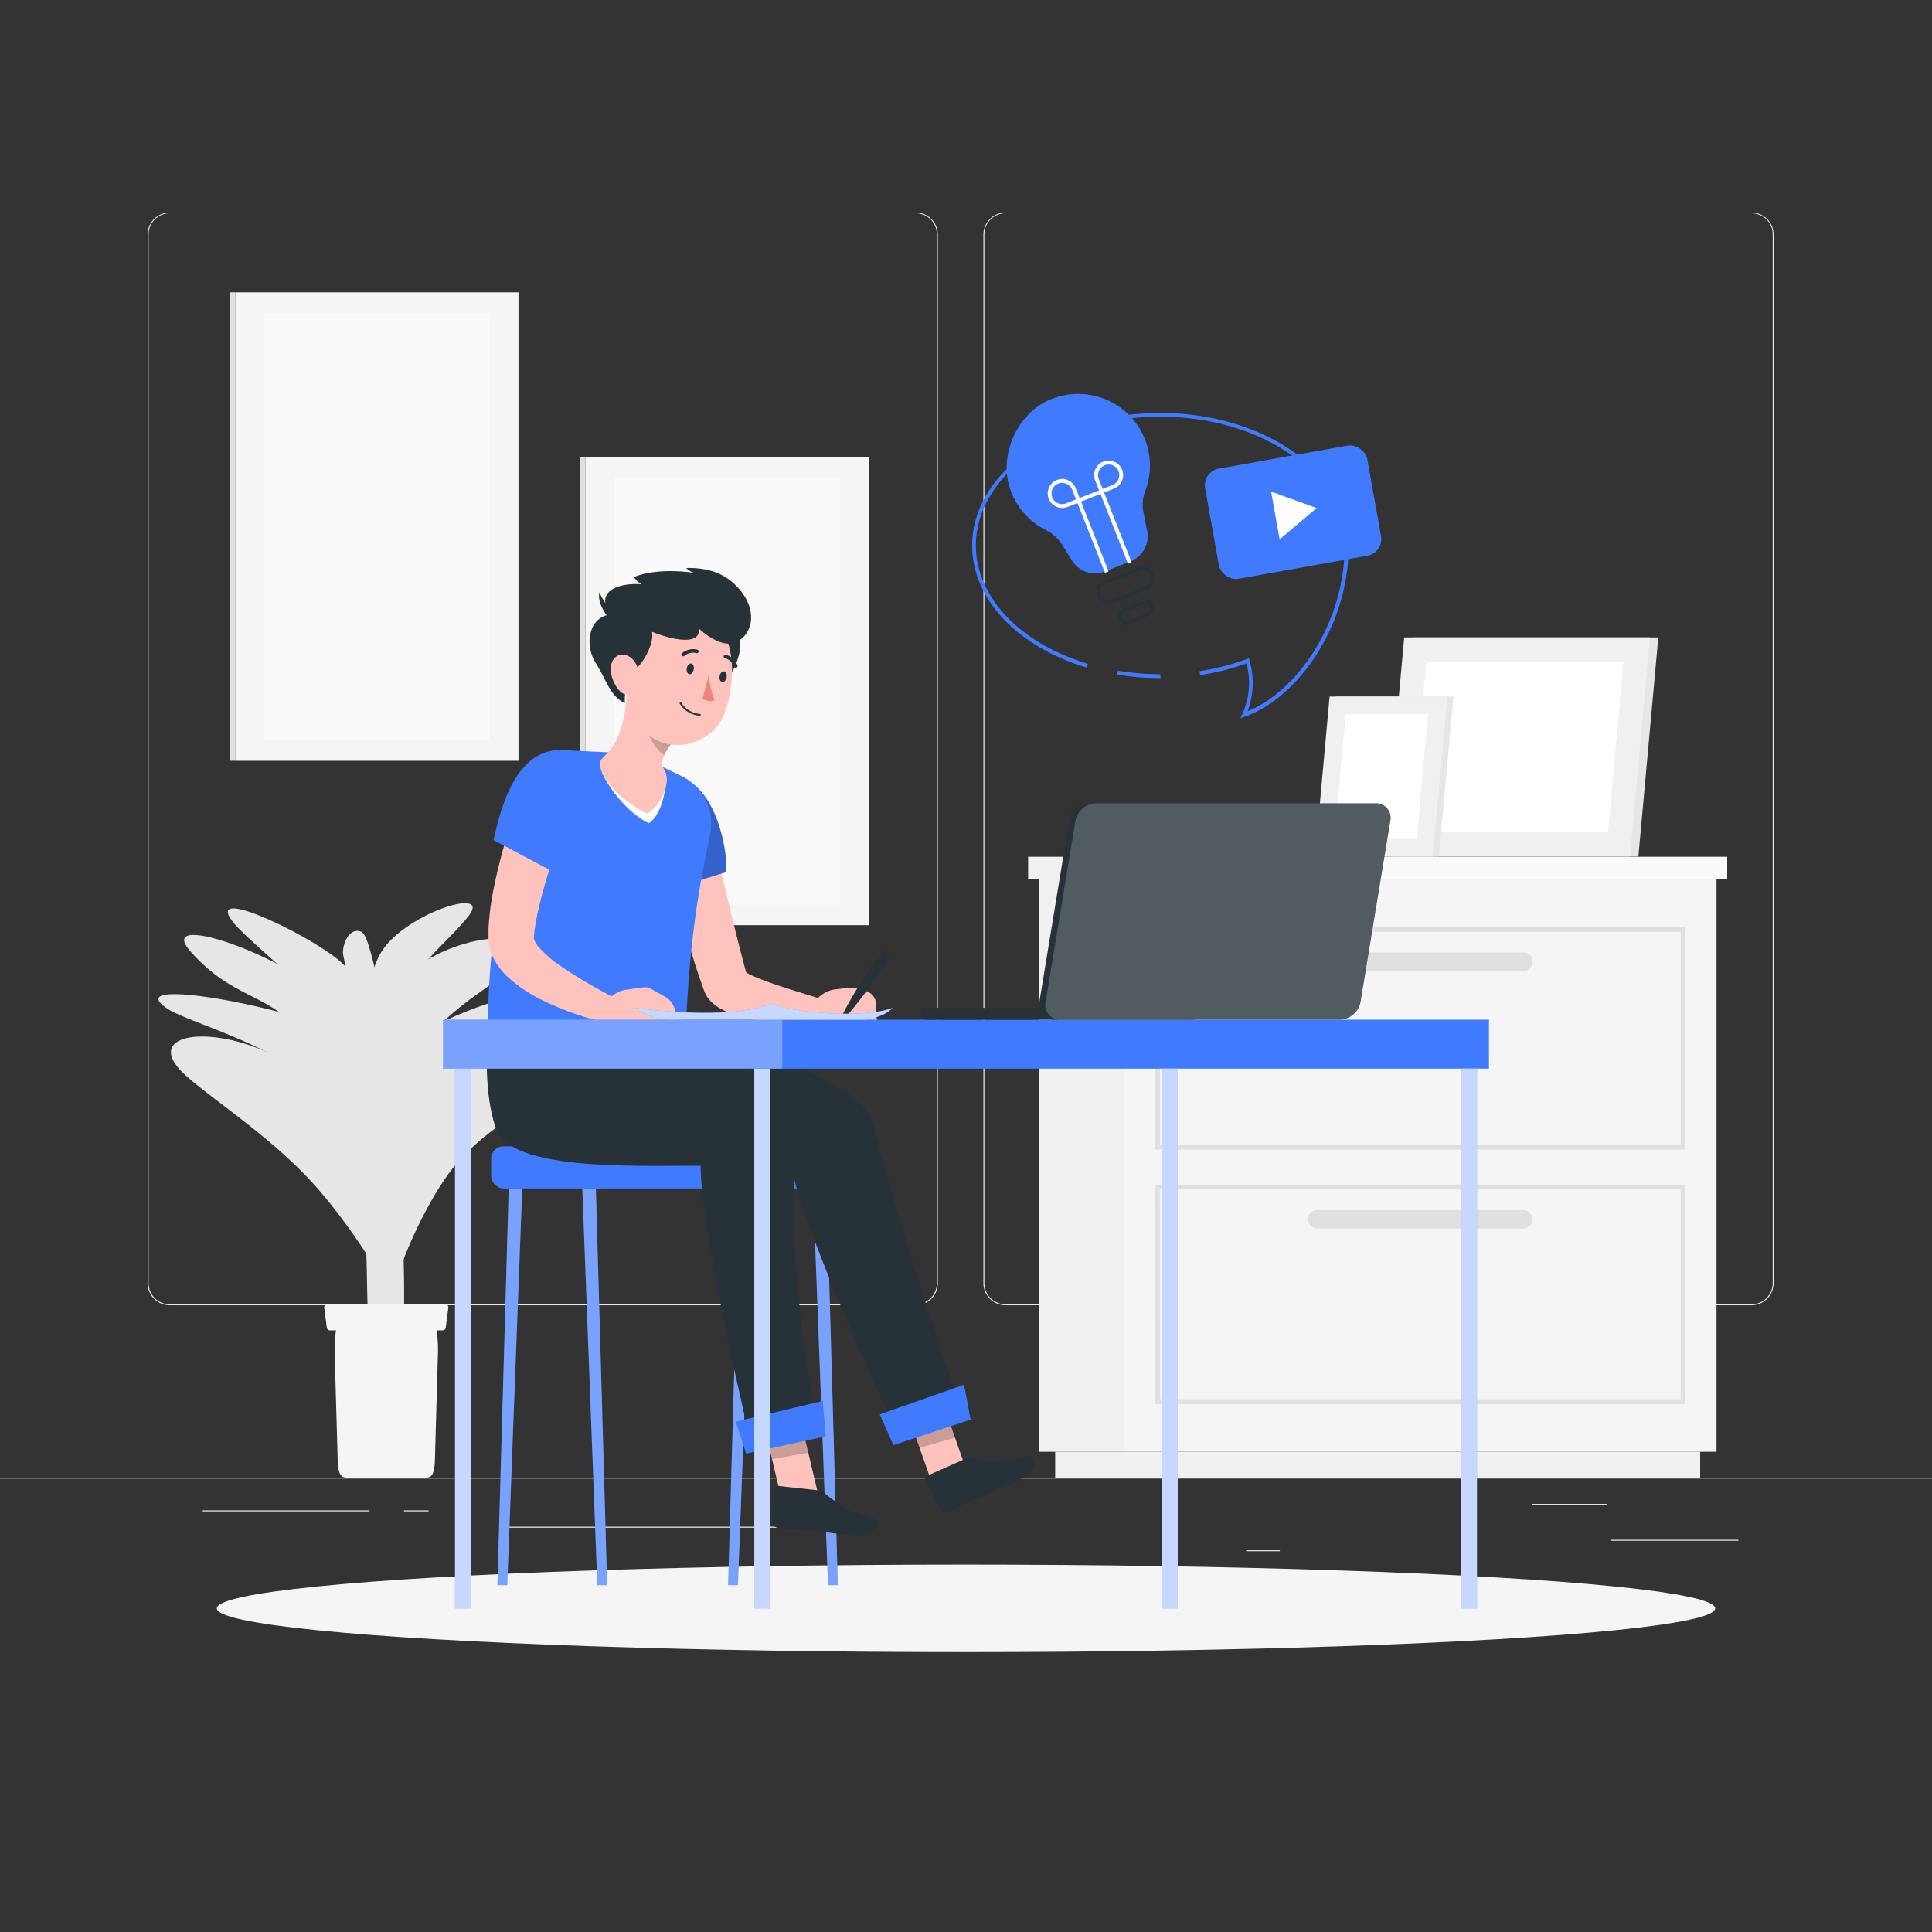 <svg xmlns="http://www.w3.org/2000/svg" viewBox="0 0 500 500"><rect x="0" y="0" width="500" height="500" fill="#333333" stroke="none"/><g id="freepik--background-complete--inject-191"><rect y="382.4" width="500" height="0.25" style="fill:#ebebeb"></rect><rect x="416.78" y="398.49" width="33.12" height="0.25" style="fill:#ebebeb"></rect><rect x="322.53" y="401.21" width="8.69" height="0.25" style="fill:#ebebeb"></rect><rect x="396.59" y="389.21" width="19.19" height="0.25" style="fill:#ebebeb"></rect><rect x="52.46" y="390.89" width="43.19" height="0.25" style="fill:#ebebeb"></rect><rect x="104.56" y="390.89" width="6.33" height="0.25" style="fill:#ebebeb"></rect><rect x="131.47" y="395.11" width="93.68" height="0.25" style="fill:#ebebeb"></rect><path d="M237,337.8H43.91a5.71,5.71,0,0,1-5.7-5.71V60.66A5.71,5.71,0,0,1,43.91,55H237a5.71,5.71,0,0,1,5.71,5.71V332.09A5.71,5.71,0,0,1,237,337.8ZM43.91,55.2a5.46,5.46,0,0,0-5.45,5.46V332.09a5.46,5.46,0,0,0,5.45,5.46H237a5.47,5.47,0,0,0,5.46-5.46V60.66A5.47,5.47,0,0,0,237,55.2Z" style="fill:#ebebeb"></path><path d="M453.31,337.8H260.21a5.72,5.72,0,0,1-5.71-5.71V60.66A5.72,5.72,0,0,1,260.21,55h193.1A5.71,5.71,0,0,1,459,60.66V332.09A5.71,5.71,0,0,1,453.31,337.8ZM260.21,55.2a5.47,5.47,0,0,0-5.46,5.46V332.09a5.47,5.47,0,0,0,5.46,5.46h193.1a5.47,5.47,0,0,0,5.46-5.46V60.66a5.47,5.47,0,0,0-5.46-5.46Z" style="fill:#ebebeb"></path><rect x="60.86" y="75.65" width="73.32" height="121.23" transform="translate(195.04 272.54) rotate(180)" style="fill:#f5f5f5"></rect><rect x="59.4" y="75.65" width="1.45" height="121.23" style="fill:#e0e0e0"></rect><rect x="68.29" y="80.99" width="58.45" height="110.56" transform="translate(195.04 272.54) rotate(180)" style="fill:#fafafa"></rect><rect x="151.49" y="118.22" width="73.32" height="121.23" transform="translate(376.29 357.66) rotate(180)" style="fill:#f5f5f5"></rect><rect x="150.03" y="118.22" width="1.45" height="121.23" style="fill:#e0e0e0"></rect><rect x="158.92" y="123.55" width="58.45" height="110.56" transform="translate(376.29 357.66) rotate(180)" style="fill:#fafafa"></rect><path d="M104.2,351.07c1.82-33-3-86-8.21-104.39-.69-2.43-1.47-5.25-2.66-5.62h0c-3.4-1.08-4.93,4.25-4.51,6.09,2,8.86,3.87,30.85,5.7,69.1.91,19,0,32.08,2.44,34.83Z" style="fill:#e6e6e6"></path><path d="M98.78,277.52c4.78-15.45,66-31.32,48.35-14.7-4.39,4.14-24.83,15.05-33.22,26.52-6.52,8.91-13.11,23.9-14.85,32.21C98.3,304.07,95.6,287.82,98.78,277.52Z" style="fill:#e6e6e6"></path><path d="M105.75,297.11c10.66-23.51,44.75-27.73,35.59-15.32-3.6,4.87-16.8,10.43-25.2,21.9-6.52,8.91-13.11,23.89-14.84,32.21C100.53,318.41,101.3,306.93,105.75,297.11Z" style="fill:#e6e6e6"></path><path d="M92.35,295.11c-12.62-30.24-58.21-32.65-46.08-18.6,4.61,5.35,20.72,15.14,32.89,27.76,9.46,9.8,20.12,26,23.75,35C100.56,320.72,97.44,307.31,92.35,295.11Z" style="fill:#e6e6e6"></path><path d="M97.65,261.27c11.3-20.71,45.5-22.93,35.73-11.6-3.83,4.46-16.29,10.11-24.43,21.24-6.33,8.64-13.93,19.92-15.62,28C92.59,281.93,92.64,270.46,97.65,261.27Z" style="fill:#e6e6e6"></path><path d="M87.81,261.68C78.9,248.8,39,234.64,49.36,246.3c10.91,12.23,18.66,10.13,29,20.81,8,8.3,17,22.06,20.1,29.6C96.45,281,94.19,270.88,87.81,261.68Z" style="fill:#e6e6e6"></path><path d="M98.4,246.85c5.66-10.18,29-17.67,22.91-9.86-4.25,5.42-9.35,9.14-14.76,16.52-4.19,5.74-9.89,12.95-11,18.3C95.05,260.56,95,252.92,98.4,246.85Z" style="fill:#e6e6e6"></path><path d="M89.19,249.93C83.49,243.61,53,228.61,60,238.24c2.73,3.79,14.36,13,22.19,21.14,6.09,6.3,12.77,11.44,15.1,17.17C95.75,264.64,94.9,256.24,89.19,249.93Z" style="fill:#e6e6e6"></path><path d="M97,272.11c-8.33-9.22-69.06-21.1-53.45-10.92,5.34,3.48,28.82,9.46,40.27,21.33,8.89,9.21,12.09,24.49,15.5,32.86C108.3,300.67,105.34,281.34,97,272.11Z" style="fill:#e6e6e6"></path><path d="M86.6,349.73l.78,27.59c.08,5.24,1.3,5.08,2.78,5.08h19.63c1.47,0,2.69.16,2.78-5.08l.78-27.59c.09-5.68-1.18-10.47-2.78-10.47H89.38C87.78,339.26,86.51,344.05,86.6,349.73Z" style="fill:#f5f5f5"></path><path d="M85.43,344.29h29.09a.8.8,0,0,0,.83-.63l.69-5.28a.76.76,0,0,0-.83-.79H84.73a.77.77,0,0,0-.83.79l.69,5.28A.81.81,0,0,0,85.43,344.29Z" style="fill:#f5f5f5"></path><rect x="268.85" y="227.56" width="22.02" height="148.16" style="fill:#f0f0f0"></rect><rect x="273.08" y="375.72" width="166.92" height="6.68" style="fill:#f0f0f0"></rect><rect x="290.87" y="227.56" width="153.36" height="148.16" transform="translate(735.1 603.28) rotate(180)" style="fill:#f5f5f5"></rect><rect x="266.08" y="221.73" width="22.51" height="5.83" style="fill:#f0f0f0"></rect><rect x="288.59" y="221.73" width="158.41" height="5.83" transform="translate(735.59 449.29) rotate(180)" style="fill:#fafafa"></rect><path d="M436.2,297.51H298.9V239.9H436.2Zm-136-1.26H434.94V241.16H300.16Z" style="fill:#e0e0e0"></path><path d="M436.2,363.38H298.9V306.57H436.2Zm-136-1.26H434.94V307.83H300.16Z" style="fill:#e0e0e0"></path><path d="M394.28,251.23H340.82a2.38,2.38,0,0,1-2.37-2.37h0a2.38,2.38,0,0,1,2.37-2.37h53.46a2.38,2.38,0,0,1,2.37,2.37h0A2.38,2.38,0,0,1,394.28,251.23Z" style="fill:#e0e0e0"></path><rect x="338.45" y="313.16" width="58.21" height="4.74" rx="2.37" style="fill:#e0e0e0"></rect><polygon points="360.41 221.67 424.01 221.67 429.17 164.96 365.57 164.96 360.41 221.67" style="fill:#e6e6e6"></polygon><polygon points="358.25 221.67 421.85 221.67 427.01 164.96 363.41 164.96 358.25 221.67" style="fill:#f0f0f0"></polygon><polygon points="416.14 215.39 420.16 171.24 369.12 171.24 365.1 215.39 416.14 215.39" style="fill:#fff"></polygon><polygon points="345.68 180.26 341.91 221.67 372.39 221.67 376.16 180.26 345.68 180.26" style="fill:#e6e6e6"></polygon><polygon points="344.1 180.26 340.33 221.67 370.81 221.67 374.58 180.26 344.1 180.26" style="fill:#f0f0f0"></polygon><polygon points="348.27 184.84 345.33 217.09 366.65 217.09 369.58 184.84 348.27 184.84" style="fill:#fff"></polygon></g><g id="freepik--Shadow--inject-191"><ellipse id="freepik--path--inject-191" cx="250" cy="416.24" rx="193.89" ry="11.32" style="fill:#f5f5f5"></ellipse></g><g id="freepik--Bubble--inject-191"><path d="M296.32,113.72a18.6,18.6,0,0,0-24.83-10.18c-8.52,3.76-13.14,14.69-9.93,23.42a18.51,18.51,0,0,0,9,10.17,10.45,10.45,0,0,1,4.26,3.75l2.64,4.22a7,7,0,0,0,8.48,2.8l6.66-2.63a7,7,0,0,0,4.28-7.84l-1-5.06a9.82,9.82,0,0,1,.53-5.33A18.5,18.5,0,0,0,296.32,113.72Z" style="fill:#407BFF"></path><path d="M286.82,156.32a3.13,3.13,0,0,1-1.24-.26,3.06,3.06,0,0,1-1.66-1.71,3.11,3.11,0,0,1,1.75-4l8.83-3.49a3.1,3.1,0,0,1,4,1.75,3.07,3.07,0,0,1,0,2.38,3.13,3.13,0,0,1-1.71,1.66L288,156.1A3,3,0,0,1,286.82,156.32Zm8.82-8.71a2,2,0,0,0-.77.15L286,151.25a2.1,2.1,0,0,0-.07,3.89,2.07,2.07,0,0,0,1.62,0l8.83-3.48a2.09,2.09,0,0,0,1.15-1.13,2,2,0,0,0,0-1.61,2.13,2.13,0,0,0-2-1.34Z" style="fill:#263238"></path><path d="M291.32,161.7a2.09,2.09,0,0,1-.78-.16,2,2,0,0,1-1-1.07l-.15-.39a1.93,1.93,0,0,1,1.09-2.51l5.51-2.18a2,2,0,0,1,2.52,1.09l.15.39a1.95,1.95,0,0,1-1.09,2.51L292,161.56A1.9,1.9,0,0,1,291.32,161.7Zm5.35-5.45a1,1,0,0,0-.34.07l-5.51,2.18a.93.93,0,0,0-.53,1.21l.15.39a.94.94,0,0,0,1.22.53l5.51-2.18a.94.94,0,0,0,.52-.5.92.92,0,0,0,0-.71l-.15-.39A1,1,0,0,0,296.67,156.25Z" style="fill:#263238"></path><path d="M274.91,131.46a3.75,3.75,0,1,1,3.48-5.13l1.38,3.49-3.49,1.37A3.67,3.67,0,0,1,274.91,131.46Zm0-6.5a2.75,2.75,0,1,0,1,5.3l2.56-1-1-2.55A2.74,2.74,0,0,0,274.9,125Z" style="fill:#fff"></path><polygon points="285.97 148.24 278.48 129.25 285.37 126.53 292.86 145.52 291.93 145.89 284.8 127.83 279.77 129.82 286.9 147.87 285.97 148.24" style="fill:#fff"></polygon><path d="M284.8,127.83l-1.37-3.49a3.75,3.75,0,1,1,4.86,2.11Zm2.11-7.62a2.79,2.79,0,0,0-1,.2,2.74,2.74,0,0,0-1.54,3.57l1,2.55,2.55-1a2.75,2.75,0,0,0-1-5.31Z" style="fill:#fff"></path><path d="M300.33,175.49a68.37,68.37,0,0,1-11.21-.91l.17-1a67.4,67.4,0,0,0,11,.9Z" style="fill:#407BFF"></path><path d="M321,185.85l.53-1.08a19.55,19.55,0,0,0,1.05-13.07,62.46,62.46,0,0,1-12,3l-.15-1a61.45,61.45,0,0,0,12.28-3.16l.5-.18.15.5a21,21,0,0,1-.47,13.21c12.29-4.89,25.12-22.25,25.12-42.93,0-18.36-21.41-33.3-47.73-33.3s-47.72,14.94-47.72,33.3c0,13.35,11.37,25.38,29,30.64l-.29,1c-18-5.39-29.68-17.79-29.68-31.6,0-18.91,21.86-34.3,48.72-34.3s48.73,15.39,48.73,34.3c0,21.74-14,39.91-26.9,44.28Z" style="fill:#407BFF"></path><rect x="313.33" y="118.1" width="42.64" height="28.96" rx="4.4" transform="translate(-18.1 60.9) rotate(-10.13)" style="fill:#407BFF"></rect><polygon points="340.76 131.49 328.96 127.23 331.17 139.57 340.76 131.49" style="fill:#fff"></polygon></g><g id="freepik--Character--inject-191"><rect x="127.11" y="296.67" width="91.34" height="10.91" rx="3.19" style="fill:#407BFF"></rect><polygon points="214.3 410.24 216.83 410.24 213.92 307.58 210.41 307.58 214.3 410.24" style="fill:#407BFF"></polygon><polygon points="214.3 410.24 216.83 410.24 213.92 307.58 210.41 307.58 214.3 410.24" style="fill:#fff;opacity:0.3"></polygon><polygon points="190.97 410.24 188.44 410.24 191.36 307.58 194.86 307.58 190.97 410.24" style="fill:#407BFF"></polygon><polygon points="190.97 410.24 188.44 410.24 191.36 307.58 194.86 307.58 190.97 410.24" style="fill:#fff;opacity:0.3"></polygon><polygon points="154.59 410.24 157.13 410.24 154.21 307.58 150.7 307.58 154.59 410.24" style="fill:#407BFF"></polygon><polygon points="154.59 410.24 157.13 410.24 154.21 307.58 150.7 307.58 154.59 410.24" style="fill:#fff;opacity:0.3"></polygon><polygon points="131.27 410.24 128.73 410.24 131.65 307.58 135.15 307.58 131.27 410.24" style="fill:#407BFF"></polygon><polygon points="131.27 410.24 128.73 410.24 131.65 307.58 135.15 307.58 131.27 410.24" style="fill:#fff;opacity:0.3"></polygon><polygon points="241.31 384.15 250.33 381.1 242.91 360.04 233.9 363.09 241.31 384.15" style="fill:#ffc3bd"></polygon><path d="M249.66,377.62,239.78,382a.6.6,0,0,0-.33.85l3.75,7.62a1.93,1.93,0,0,0,2.39.81c3.41-1.57,4.94-2.48,9.29-4.39,2.68-1.17,8.07-3.26,11.41-5.41s.72-5.25-.92-4.63c-3.89,1.48-10.36,1.42-13.9.66A3,3,0,0,0,249.66,377.62Z" style="fill:#263238"></path><polygon points="233.9 363.1 242.92 360.04 247.15 372.09 237.98 374.71 233.9 363.1" style="opacity:0.2"></polygon><path d="M177.42,268.19s45,8.12,48.63,22.9c7.13,29.22,23.21,74.92,23.21,74.92l-17.12,5s-24.48-52.41-27.56-70.05c-25.25,0-56,2-60-8.68-3.51-9.48-2.26-24.05-2.26-24.05Z" style="fill:#263238"></path><polygon points="231.2 374 251.2 367.4 249.49 358.37 227.68 366.05 231.2 374" style="fill:#407BFF"></polygon><polygon points="202.11 387.35 212.07 388.11 206.22 363.53 196.93 365.63 202.11 387.35" style="fill:#ffc3bd"></polygon><path d="M211.82,385.71l-10.73-1.19a.61.61,0,0,0-.72.58l-.56,8.48a2,2,0,0,0,1.67,1.89c3.73.35,5.52.32,10.24.84,2.9.32,8.62,1.21,12.59,1s3.25-4.2,1.51-4.47c-4.11-.67-9.67-3.95-12.36-6.38A2.93,2.93,0,0,0,211.82,385.71Z" style="fill:#263238"></path><polygon points="196.93 365.64 206.22 363.54 209.17 375.96 199.78 377.61 196.93 365.64" style="opacity:0.2"></polygon><path d="M154,268.19s54.71,8.19,52.2,28.9c-3.61,29.86,5.66,73.05,5.66,73.05l-17.55,3.14s-12.9-53.68-13-71.59c-17.8,0-48.9,1.27-52.88-9.45-3.51-9.48-2.26-24.05-2.26-24.05Z" style="fill:#263238"></path><polygon points="193.1 376.2 213.69 371.72 212.93 362.57 190.43 367.92 193.1 376.2" style="fill:#407BFF"></polygon><path d="M182.86,210.64c1.46,5.72,2.89,11.49,4.29,17.24s2.77,11.51,4.22,17.19l1.09,4.23.56,2.08.29,1,0,.13,0,.06s0-.09-.05-.13a3.66,3.66,0,0,0-.28-.59l-.15-.23-.11-.15-.2-.22c-.21-.2-.24-.17-.19-.12a1.89,1.89,0,0,0,.36.29,10.88,10.88,0,0,0,1.38.79c1.08.53,2.34,1,3.63,1.52,5.2,1.93,10.94,3.57,16.52,5.34l-.88,6.38a90.82,90.82,0,0,1-9.2-.36,81.94,81.94,0,0,1-9.27-1.3,40.56,40.56,0,0,1-4.86-1.26,21.9,21.9,0,0,1-2.69-1.06,12.5,12.5,0,0,1-1.55-.86,10.26,10.26,0,0,1-1.89-1.55c-.18-.2-.35-.39-.55-.65l-.28-.38-.28-.47a7.55,7.55,0,0,1-.53-1.1l-.16-.46-.39-1.1-.75-2.18c-.49-1.45-1-2.9-1.41-4.34-1.81-5.78-3.46-11.53-5-17.32s-3-11.57-4.34-17.43Z" style="fill:#ffc3bd"></path><path d="M168.8,203.72c5.49-6.12,14.19-1.84,17.86,11.86,1.78,6.66,1.22,10.14,1.22,10.14l-18.94,5.84C164.87,222.56,161.33,212.06,168.8,203.72Z" style="fill:#407BFF"></path><g style="opacity:0.2"><path d="M168.8,203.72c5.49-6.12,14.19-1.84,17.86,11.86,1.78,6.66,1.22,10.14,1.22,10.14l-18.94,5.84C164.87,222.56,161.33,212.06,168.8,203.72Z"></path></g><path d="M224.15,256.5l-1.7-.52a7.93,7.93,0,0,0-3.18-.29l-3.65.43a8.59,8.59,0,0,0-5.57,4.27l-1.24,2.42c.62,4.46,9.66,3,9.66,3H227l-.28-6.06A3.61,3.61,0,0,0,224.15,256.5Z" style="fill:#ffc3bd"></path><path d="M230,246.74A9,9,0,0,1,228,251.2c-.91,1.33-1.85,2.65-2.8,4-1.91,2.61-3.86,5.18-6,7.63a.58.58,0,0,1-.95-.65c1.48-2.9,3.15-5.66,4.86-8.4q1.29-2.05,2.64-4.07a9.11,9.11,0,0,1,3.37-3.56.66.66,0,0,1,1,.64Z" style="fill:#263238"></path><path d="M170.07,197.79l-10.67-3-13.73-.64a9.51,9.51,0,0,0-9.49,6.56c-2.62,8-5,19.52-6.78,29.49a231.8,231.8,0,0,0-3.21,38h51.23c1.05-28.45,4.4-42.35,6.38-52.42a13.72,13.72,0,0,0-7.55-15Z" style="fill:#407BFF"></path><path d="M155.76,199.79c1.3,3.34,6.33,10.48,12.18,13.27,3.25-2.35,3.95-7.48,4.44-9.88Z" style="fill:#fff"></path><path d="M172.38,203.18a5.2,5.2,0,0,0-.44-3.94c-.83-1.3-.62-2.79.21-4.32a14.91,14.91,0,0,1,2.45-3.33l-6.71-7.85-5.47-6.34c-.47,5.93-.93,13.28-5.61,17.88-1.65,1.63-2,2.12-1.05,4.51,1.3,3.34,6,8,11.8,10.79A11.37,11.37,0,0,0,172.38,203.18Z" style="fill:#ffc3bd"></path><path d="M172.54,190.24l-3.79-6.15c-.07.16-.16.33-.25.51a14.39,14.39,0,0,0-.82,2.36c-.69,2.73,1.63,6.63,4.17,8.49.11-.17.2-.35.3-.53a18.68,18.68,0,0,1,2.29-3.23,1,1,0,0,1,.16-.1Z" style="opacity:0.2"></path><path d="M185.78,175.54c.88,5.67,9-8.92,4.46-12.12C184.7,159.5,184.12,164.75,185.78,175.54Z" style="fill:#263238"></path><path d="M162.67,168.14c-.52,9.21-1.31,14.56,2.92,19.88,6.36,8,18.57,5.36,21.94-3.45,3-7.94,3.37-21.66-5.48-26.52S163.19,158.94,162.67,168.14Z" style="fill:#ffc3bd"></path><path d="M180.82,162.61s5.89,5.78,10.09,3.39,5.05-8.58,0-14c-2.43-2.61-6.11-5.16-13.33-5a5.56,5.56,0,0,0,2,1.25s-9.16-1.53-15.54,1.1a5.86,5.86,0,0,0,2,1.86c-6.21-.47-12.25,2-8,7.83-5.63.55-6.89,7.75-3.89,12.5s3.53,8.31,7.54,10.47c0-6.47,1.49-8,1.49-8,2.89-1.23,6.22-7.39,5.55-10.5C174.91,166,181.5,166.82,180.82,162.61Z" style="fill:#263238"></path><path d="M159.52,158.83a12.7,12.7,0,0,1-4.39-5.55c-.72,3.22,2.61,6.89,2.61,6.89Z" style="fill:#263238"></path><path d="M158.07,173.17a8.76,8.76,0,0,0,2.33,5.67c1.91,2,4.51.3,5-2.27.4-2.31-.58-5.84-3-6.88S158,170.59,158.07,173.17Z" style="fill:#ffc3bd"></path><path d="M177.75,172.89c-.15.76.12,1.47.61,1.59s1-.4,1.17-1.16-.12-1.47-.61-1.59S177.9,172.14,177.75,172.89Z" style="fill:#263238"></path><path d="M186.25,174.92c-.16.76.12,1.46.61,1.58s1-.4,1.17-1.16-.13-1.47-.62-1.58S186.4,174.16,186.25,174.92Z" style="fill:#263238"></path><path d="M183.42,174.86a24.57,24.57,0,0,0,1.52,6.36c-1.4.71-3.16-.36-3.16-.36Z" style="fill:#ed847e"></path><path d="M180.21,185.11a6.66,6.66,0,0,1-4.29-3,.23.23,0,1,1,.4-.22,6.37,6.37,0,0,0,4.82,2.88.21.21,0,0,1,.2.24.22.22,0,0,1-.24.21A7.55,7.55,0,0,1,180.21,185.11Z" style="fill:#263238"></path><path d="M176.63,169.83a.46.46,0,0,1-.18-.13.46.46,0,0,1,.06-.64,4.35,4.35,0,0,1,4-.9.45.45,0,1,1-.29.86,3.48,3.48,0,0,0-3.13.74A.45.45,0,0,1,176.63,169.83Z" style="fill:#263238"></path><path d="M187.3,170a.55.55,0,0,1,0-.22.47.47,0,0,1,.56-.32,4.37,4.37,0,0,1,3,2.78.45.45,0,0,1-.31.56.45.45,0,0,1-.56-.31,3.43,3.43,0,0,0-2.39-2.15A.48.48,0,0,1,187.3,170Z" style="fill:#263238"></path><path d="M147.81,207.88c-1.92,5.48-3.84,11.19-5.55,16.79-.87,2.8-1.66,5.61-2.37,8.38a71.5,71.5,0,0,0-1.6,8.08c0,.3-.08.63-.09.92l0,.44c0,.14,0,.35,0,.28s-.08.06,0,.27a5.71,5.71,0,0,0,1.21,2.06,30.79,30.79,0,0,0,5.8,5,129.85,129.85,0,0,0,15.05,8.74L158.12,265a79.29,79.29,0,0,1-9.15-2.58,73.35,73.35,0,0,1-8.92-3.73,36.93,36.93,0,0,1-8.7-5.91,16.88,16.88,0,0,1-3.92-5.41,11.88,11.88,0,0,1-1-4.16c0-.45,0-.61,0-.85v-.7c0-.47,0-.9,0-1.35a67.72,67.72,0,0,1,1.25-9.91c.6-3.16,1.35-6.22,2.16-9.26a178.07,178.07,0,0,1,5.81-17.82Z" style="fill:#ffc3bd"></path><path d="M145,194.09c9.78-.09,11.63,7.52,6.31,19.58A68.82,68.82,0,0,1,143.89,226l-16.17-8.59C129.88,207.78,133.83,194.19,145,194.09Z" style="fill:#407BFF"></path><path d="M172,257.88l-3.58-2a3.14,3.14,0,0,0-1.92-.36l-4.3.6c-2.89.3-5,2.51-6.57,4.43l-1.83,2.24c-.09,4.52,11.33,3.46,11.33,3.46l10-.13-.31-3.94A5.44,5.44,0,0,0,172,257.88Z" style="fill:#ffc3bd"></path></g><g id="freepik--Desk--inject-191"><rect x="114.65" y="263.89" width="270.69" height="12.67" style="fill:#407BFF"></rect><rect x="114.65" y="263.89" width="87.8" height="12.67" style="fill:#fff;opacity:0.3"></rect><rect x="117.76" y="276.56" width="4.14" height="139.68" style="fill:#407BFF"></rect><rect x="117.76" y="276.56" width="4.14" height="139.68" style="fill:#fff;opacity:0.7"></rect><rect x="195.21" y="276.56" width="4.14" height="139.68" style="fill:#407BFF"></rect><rect x="195.21" y="276.56" width="4.14" height="139.68" style="fill:#fff;opacity:0.7"></rect><rect x="300.65" y="276.56" width="4.14" height="139.68" style="fill:#407BFF"></rect><rect x="300.65" y="276.56" width="4.14" height="139.68" style="fill:#fff;opacity:0.7"></rect><rect x="378.1" y="276.56" width="4.14" height="139.68" style="fill:#407BFF"></rect><rect x="378.1" y="276.56" width="4.14" height="139.68" style="fill:#fff;opacity:0.7"></rect><path d="M356,207.89H282a5.6,5.6,0,0,0-5.3,4.55l-7.72,46.89a3.78,3.78,0,0,0,3.8,4.56h74a5.6,5.6,0,0,0,5.31-4.56l7.72-46.89A3.77,3.77,0,0,0,356,207.89Z" style="fill:#263238"></path><rect x="238.51" y="260.83" width="71.33" height="3.06" rx="0.83" style="fill:#263238"></rect><path d="M356,207.89H283.62a5.6,5.6,0,0,0-5.3,4.55l-7.72,46.89a3.77,3.77,0,0,0,3.8,4.56h72.33a5.6,5.6,0,0,0,5.31-4.56l7.72-46.89A3.77,3.77,0,0,0,356,207.89Z" style="fill:#fff;opacity:0.2"></path><path d="M164.46,260.83s23.83,3.55,35.33-1.14c5.38,2.59,24.54,3.87,31.21,1.14-2.06,2.39-6.9,3.06-6.9,3.06H173.83C169,263.89,165.31,261.78,164.46,260.83Z" style="fill:#407BFF"></path><path d="M164.46,260.83s23.83,3.55,35.33-1.14c5.38,2.59,24.54,3.87,31.21,1.14-2.06,2.39-6.9,3.06-6.9,3.06H173.83C169,263.89,165.31,261.78,164.46,260.83Z" style="fill:#fff;opacity:0.7"></path></g></svg>